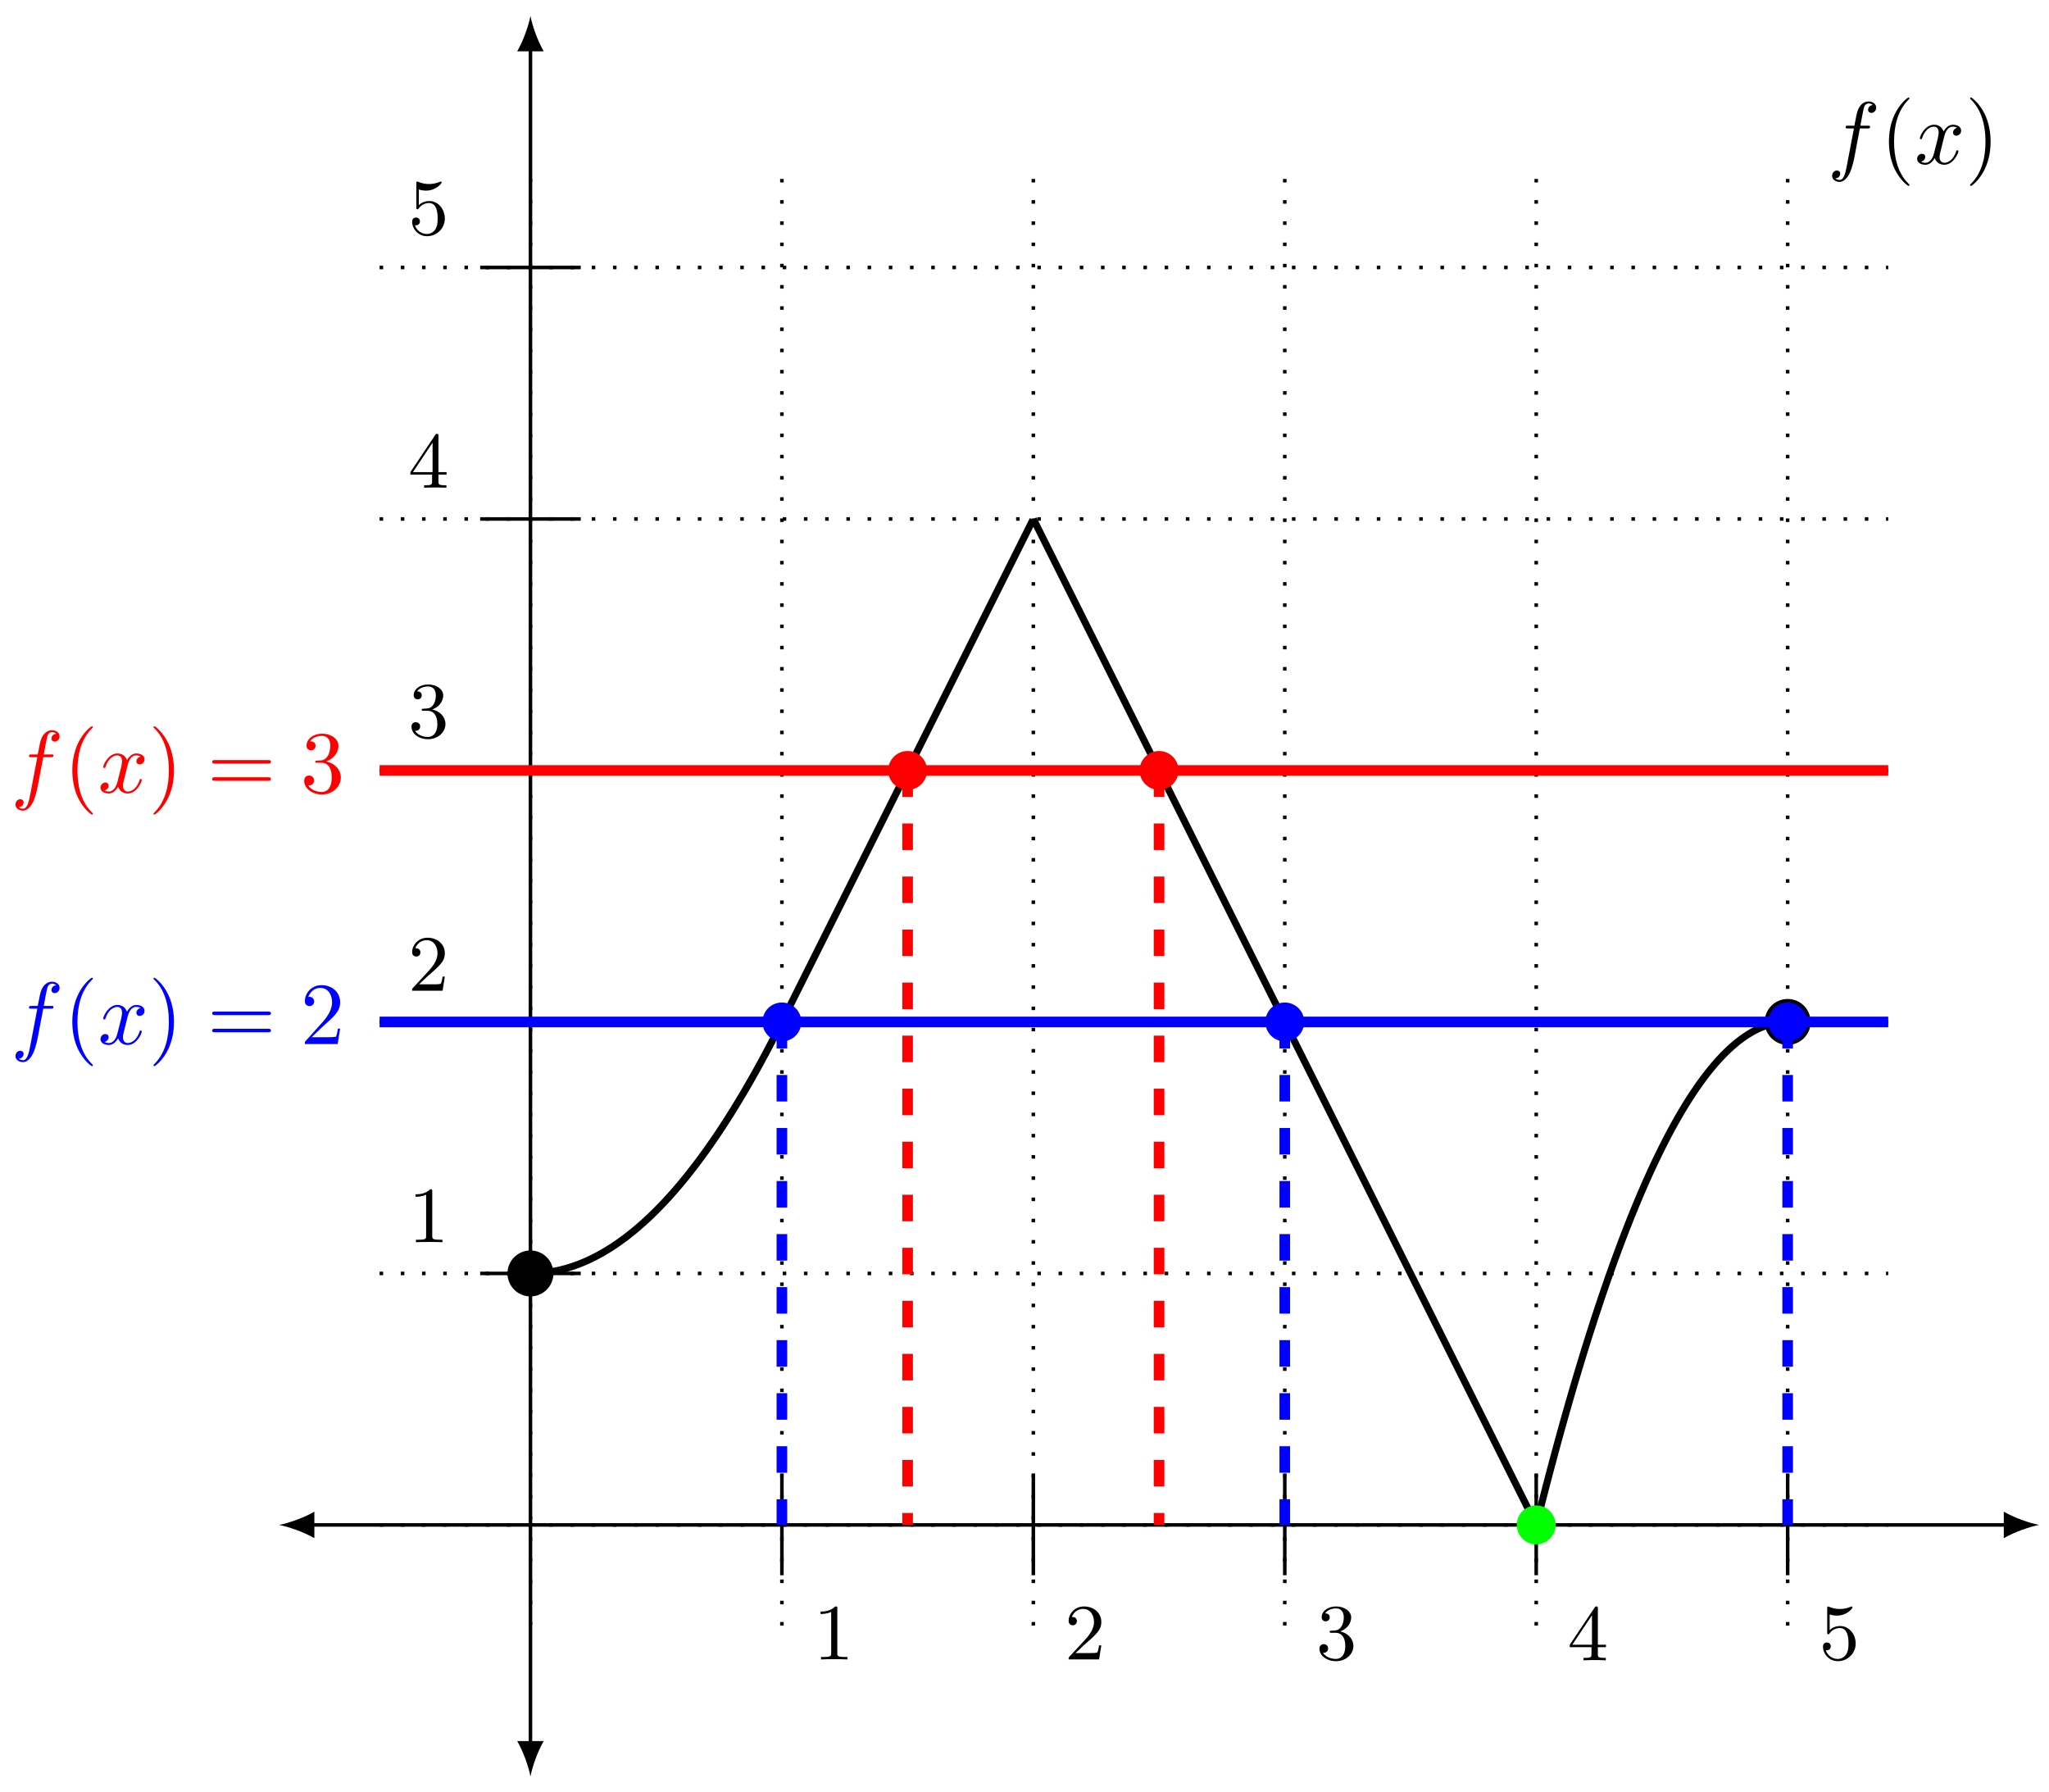 <svg xmlns="http://www.w3.org/2000/svg" xmlns:xlink="http://www.w3.org/1999/xlink" xmlns:inkscape="http://www.inkscape.org/namespaces/inkscape" version="1.1" width="231" height="202" viewBox="0 0 231 202">
<defs>
<path id="font_1_82" d="M.432 0V.031H.4C.307 .031 .304 .043 .304 .08V.639C.304 .664 .303 .666 .278 .666 .216 .602 .124 .602 .093 .602V.571C.112 .571 .173 .571 .227 .597V.08C.227 .043 .224 .031 .131 .031H.099V0C.135 .003 .224 .003 .265 .003 .306 .003 .396 .003 .432 0Z"/>
<path id="font_1_107" d="M.462 .177H.434C.432 .164 .424 .105 .411 .089 .405 .08 .336 .08 .316 .08H.138L.237 .174C.401 .316 .462 .369 .462 .471 .462 .586 .367 .666 .244 .666 .129 .666 .051 .575 .051 .484 .051 .434 .094 .429 .103 .429 .125 .429 .155 .445 .155 .481 .155 .511 .134 .533 .103 .533 .098 .533 .095 .533 .091 .532 .115 .603 .179 .635 .233 .635 .335 .635 .37 .54 .37 .471 .37 .369 .293 .286 .245 .234L.062 .036C.051 .025 .051 .023 .051 0H.434L.462 .177Z"/>
<path id="font_1_106" d="M.47 .17C.47 .257 .401 .331 .305 .352 .398 .387 .442 .46 .442 .529 .442 .606 .357 .666 .253 .666 .149 .666 .071 .607 .071 .531 .071 .498 .093 .479 .122 .479 .151 .479 .172 .5 .172 .529 .172 .564 .148 .579 .114 .579 .14 .621 .201 .641 .25 .641 .333 .641 .349 .575 .349 .528 .349 .498 .343 .45 .318 .412 .287 .367 .252 .365 .223 .363 .198 .361 .196 .361 .188 .361 .179 .36 .171 .359 .171 .348 .171 .335 .179 .335 .196 .335H.243C.33 .335 .368 .265 .368 .169 .368 .041 .3 .006 .249 .006 .23 .006 .133 .011 .088 .084 .124 .079 .152 .104 .152 .138 .152 .171 .127 .192 .098 .192 .073 .192 .043 .177 .043 .135 .043 .046 .136-.022 .252-.022 .377-.022 .47 .067 .47 .169V.17Z"/>
<path id="font_1_57" d="M.484 .165V.196H.382V.65C.382 .67 .382 .677 .363 .677 .351 .677 .35 .676 .341 .662L.029 .196V.165H.302V.079C.302 .042 .299 .031 .224 .031H.202V0C.265 .003 .335 .003 .342 .003 .347 .003 .419 .003 .482 0V.031H.46C.385 .031 .382 .042 .382 .079V.165H.484M.308 .196H.061L.308 .566V.196Z"/>
<path id="font_1_56" d="M.462 .2C.462 .321 .376 .42 .267 .42 .219 .42 .17 .404 .135 .368V.565C.165 .556 .196 .551 .227 .551 .35 .551 .422 .64 .422 .653 .422 .662 .416 .666 .411 .666 .411 .666 .407 .666 .398 .661 .351 .642 .305 .634 .263 .634 .22 .634 .175 .642 .129 .661 .119 .666 .116 .666 .116 .666 .104 .666 .104 .656 .104 .639V.345C.104 .327 .104 .316 .118 .316 .126 .316 .129 .32 .135 .329 .165 .371 .213 .395 .265 .395 .372 .395 .372 .24 .372 .204 .372 .173 .372 .111 .344 .066 .317 .024 .275 .006 .236 .006 .177 .006 .11 .042 .086 .116 .086 .117 .093 .115 .1 .115 .12 .115 .149 .128 .149 .164 .149 .195 .127 .213 .1 .213 .079 .213 .051 .201 .051 .161 .051 .07 .127-.022 .238-.022 .359-.023 .462 .075 .462 .199V.2Z"/>
<path id="font_2_1" d="M.367 .4H.453C.473 .4 .483 .4 .483 .42 .483 .431 .473 .431 .456 .431H.373L.394 .545C.398 .566 .412 .637 .418 .649 .427 .668 .444 .683 .465 .683 .469 .683 .495 .683 .514 .665 .47 .661 .46 .626 .46 .611 .46 .588 .478 .576 .497 .576 .523 .576 .552 .598 .552 .636 .552 .682 .506 .705 .465 .705 .431 .705 .368 .687 .338 .588 .332 .567 .329 .557 .305 .431H.236C.217 .431 .206 .431 .206 .412 .206 .4 .215 .4 .234 .4H.3L.225 .005C.207-.092 .19-.183 .138-.183 .134-.183 .109-.183 .09-.165 .136-.162 .145-.126 .145-.111 .145-.088 .127-.076 .108-.076 .082-.076 .053-.098 .053-.136 .053-.181 .097-.205 .138-.205 .193-.205 .233-.146 .251-.108 .283-.045 .306 .076 .307 .083L.367 .4Z"/>
<path id="font_3_1" d="M.331-.24C.331-.237 .331-.235 .314-.218 .189-.092 .157 .097 .157 .25 .157 .424 .195 .598 .318 .723 .331 .735 .331 .737 .331 .74 .331 .747 .327 .75 .321 .75 .311 .75 .221 .682 .162 .555 .111 .445 .099 .334 .099 .25 .099 .172 .11 .051 .165-.062 .225-.185 .311-.25 .321-.25 .327-.25 .331-.247 .331-.24Z"/>
<path id="font_2_2" d="M.334 .302C.34 .328 .363 .42 .433 .42 .438 .42 .462 .42 .483 .407 .455 .402 .435 .377 .435 .353 .435 .337 .446 .318 .473 .318 .495 .318 .527 .336 .527 .376 .527 .428 .468 .442 .434 .442 .376 .442 .341 .389 .329 .366 .304 .432 .25 .442 .221 .442 .117 .442 .06 .313 .06 .288 .06 .278 .07 .278 .072 .278 .08 .278 .083 .28 .085 .289 .119 .395 .185 .42 .219 .42 .238 .42 .273 .411 .273 .353 .273 .322 .256 .255 .219 .115 .203 .053 .168 .011 .124 .011 .118 .011 .095 .011 .074 .024 .099 .029 .121 .05 .121 .078 .121 .105 .099 .113 .084 .113 .054 .113 .029 .087 .029 .055 .029 .009 .079-.011 .123-.011 .189-.011 .225 .059 .228 .065 .24 .028 .276-.011 .336-.011 .439-.011 .496 .118 .496 .143 .496 .153 .487 .153 .484 .153 .475 .153 .473 .149 .471 .142 .438 .035 .37 .011 .338 .011 .299 .011 .283 .043 .283 .077 .283 .099 .289 .121 .3 .165L.334 .302Z"/>
<path id="font_3_2" d="M.289 .25C.289 .328 .278 .449 .223 .562 .163 .685 .077 .75 .067 .75 .061 .75 .057 .746 .057 .74 .057 .737 .057 .735 .076 .717 .174 .618 .231 .459 .231 .25 .231 .079 .194-.097 .07-.223 .057-.235 .057-.237 .057-.24 .057-.246 .061-.25 .067-.25 .077-.25 .167-.182 .226-.055 .277 .055 .289 .166 .289 .25Z"/>
<path id="font_3_5" d="M.687 .327C.702 .327 .721 .327 .721 .347 .721 .367 .702 .367 .688 .367H.089C.075 .367 .056 .367 .056 .347 .056 .327 .075 .327 .09 .327H.687M.688 .133C.702 .133 .721 .133 .721 .153 .721 .173 .702 .173 .687 .173H.09C.075 .173 .056 .173 .056 .153 .056 .133 .075 .133 .089 .133H.688Z"/>
<path id="font_3_4" d="M.29 .352C.372 .379 .43 .449 .43 .528 .43 .61 .342 .666 .246 .666 .145 .666 .069 .606 .069 .53 .069 .497 .091 .478 .12 .478 .151 .478 .171 .5 .171 .529 .171 .579 .124 .579 .109 .579 .14 .628 .206 .641 .242 .641 .283 .641 .338 .619 .338 .529 .338 .517 .336 .459 .31 .415 .28 .367 .246 .364 .221 .363 .213 .362 .189 .36 .182 .36 .174 .359 .167 .358 .167 .348 .167 .337 .174 .337 .191 .337H.235C.317 .337 .354 .269 .354 .17 .354 .034 .285 .006 .241 .006 .198 .006 .123 .022 .088 .081 .123 .076 .154 .098 .154 .136 .154 .172 .127 .192 .098 .192 .074 .192 .042 .178 .042 .134 .042 .043 .135-.022 .244-.022 .366-.022 .457 .068 .457 .17 .457 .253 .394 .331 .29 .352Z"/>
<path id="font_3_3" d="M.127 .077 .233 .18C.389 .318 .449 .372 .449 .472 .449 .586 .359 .666 .237 .666 .124 .666 .05 .574 .05 .485 .05 .429 .1 .429 .103 .429 .12 .429 .155 .441 .155 .482 .155 .508 .137 .534 .102 .534 .094 .534 .092 .534 .089 .533 .112 .598 .166 .635 .224 .635 .315 .635 .358 .554 .358 .472 .358 .392 .308 .313 .253 .251L.061 .037C.05 .026 .05 .024 .05 0H.421L.449 .174H.424C.419 .144 .412 .1 .402 .085 .395 .077 .329 .077 .307 .077H.127Z"/>
</defs>
<path transform="matrix(1,0,0,-1,59.803,171.883)" stroke-width=".399" stroke-linecap="butt" stroke-dasharray=".399,1.993" stroke-miterlimit="10" stroke-linejoin="miter" fill="none" stroke="#000000" d="M-17.008 0H153.073M-17.008 28.347H153.073M-17.008 56.694H153.073M-17.008 85.04H153.073M-17.008 113.387H153.073M-17.008 141.734H153.073M0-11.339V153.073M28.347-11.339V153.073M56.694-11.339V153.073M85.04-11.339V153.073M113.387-11.339V153.073M141.734-11.339V153.073M153.073 153.073"/>
<path transform="matrix(1,0,0,-1,59.803,171.883)" stroke-width=".399" stroke-linecap="butt" stroke-miterlimit="10" stroke-linejoin="miter" fill="none" stroke="#000000" d="M-24.76 0H166.494"/>
<path transform="matrix(-1,-0,0,1,35.042,171.883)" d="M3.587 0C2.524 .199 .797 .797-.399 1.494V-1.494C.797-.797 2.524-.199 3.587 0"/>
<path transform="matrix(1,0,0,-1,226.303,171.883)" d="M3.587 0C2.524 .199 .797 .797-.399 1.494V-1.494C.797-.797 2.524-.199 3.587 0"/>
<path transform="matrix(1,0,0,-1,59.803,171.883)" stroke-width=".399" stroke-linecap="butt" stroke-miterlimit="10" stroke-linejoin="miter" fill="none" stroke="#000000" d="M0-24.76V166.494"/>
<path transform="matrix(0,1,1,0,59.803,196.644)" d="M3.587 0C2.524 .199 .797 .797-.399 1.494V-1.494C.797-.797 2.524-.199 3.587 0"/>
<path transform="matrix(0,-1,-1,-0,59.803,5.383)" d="M3.587 0C2.524 .199 .797 .797-.399 1.494V-1.494C.797-.797 2.524-.199 3.587 0"/>
<path transform="matrix(1,0,0,-1,59.803,171.883)" stroke-width=".399" stroke-linecap="butt" stroke-miterlimit="10" stroke-linejoin="miter" fill="none" stroke="#000000" d="M28.347 5.669V-5.669"/>
<use data-text="1" xlink:href="#font_1_82" transform="matrix(8.967,0,0,-8.967,91.671,187.044)"/>
<path transform="matrix(1,0,0,-1,59.803,171.883)" stroke-width=".399" stroke-linecap="butt" stroke-miterlimit="10" stroke-linejoin="miter" fill="none" stroke="#000000" d="M56.694 5.669V-5.669"/>
<use data-text="2" xlink:href="#font_1_107" transform="matrix(8.967,0,0,-8.967,120.018,187.044)"/>
<path transform="matrix(1,0,0,-1,59.803,171.883)" stroke-width=".399" stroke-linecap="butt" stroke-miterlimit="10" stroke-linejoin="miter" fill="none" stroke="#000000" d="M85.04 5.669V-5.669"/>
<use data-text="3" xlink:href="#font_1_106" transform="matrix(8.967,0,0,-8.967,148.366,187.044)"/>
<path transform="matrix(1,0,0,-1,59.803,171.883)" stroke-width=".399" stroke-linecap="butt" stroke-miterlimit="10" stroke-linejoin="miter" fill="none" stroke="#000000" d="M113.387 5.669V-5.669"/>
<use data-text="4" xlink:href="#font_1_57" transform="matrix(8.967,0,0,-8.967,176.714,187.142)"/>
<path transform="matrix(1,0,0,-1,59.803,171.883)" stroke-width=".399" stroke-linecap="butt" stroke-miterlimit="10" stroke-linejoin="miter" fill="none" stroke="#000000" d="M141.734 5.669V-5.669"/>
<use data-text="5" xlink:href="#font_1_56" transform="matrix(8.967,0,0,-8.967,205.062,187.044)"/>
<path transform="matrix(1,0,0,-1,59.803,171.883)" stroke-width=".399" stroke-linecap="butt" stroke-miterlimit="10" stroke-linejoin="miter" fill="none" stroke="#000000" d="M5.669 28.347H-5.669"/>
<use data-text="1" xlink:href="#font_1_82" transform="matrix(8.967,0,0,-8.967,46.005,140.015)"/>
<path transform="matrix(1,0,0,-1,59.803,171.883)" stroke-width=".399" stroke-linecap="butt" stroke-miterlimit="10" stroke-linejoin="miter" fill="none" stroke="#000000" d="M5.669 56.694H-5.669"/>
<use data-text="2" xlink:href="#font_1_107" transform="matrix(8.967,0,0,-8.967,46.005,111.668)"/>
<path transform="matrix(1,0,0,-1,59.803,171.883)" stroke-width=".399" stroke-linecap="butt" stroke-miterlimit="10" stroke-linejoin="miter" fill="none" stroke="#000000" d="M5.669 85.04H-5.669"/>
<use data-text="3" xlink:href="#font_1_106" transform="matrix(8.967,0,0,-8.967,46.005,83.123)"/>
<path transform="matrix(1,0,0,-1,59.803,171.883)" stroke-width=".399" stroke-linecap="butt" stroke-miterlimit="10" stroke-linejoin="miter" fill="none" stroke="#000000" d="M5.669 113.387H-5.669"/>
<use data-text="4" xlink:href="#font_1_57" transform="matrix(8.967,0,0,-8.967,46.005,54.972)"/>
<path transform="matrix(1,0,0,-1,59.803,171.883)" stroke-width=".399" stroke-linecap="butt" stroke-miterlimit="10" stroke-linejoin="miter" fill="none" stroke="#000000" d="M5.669 141.734H-5.669"/>
<use data-text="5" xlink:href="#font_1_56" transform="matrix(8.967,0,0,-8.967,46.005,26.427)"/>
<path transform="matrix(1,0,0,-1,59.803,171.883)" stroke-width=".797" stroke-linecap="butt" stroke-miterlimit="10" stroke-linejoin="miter" fill="none" stroke="#000000" d="M0 28.347C0 28.347 .207 28.348 .286 28.349 .365 28.351 .492 28.355 .572 28.358 .651 28.361 .778 28.368 .858 28.373 .937 28.378 1.064 28.386 1.144 28.393 1.223 28.399 1.35 28.411 1.43 28.419 1.509 28.427 1.636 28.441 1.715 28.451 1.795 28.46 1.922 28.477 2.001 28.488 2.081 28.499 2.208 28.518 2.287 28.531 2.367 28.544 2.494 28.566 2.573 28.58 2.652 28.595 2.78 28.619 2.859 28.635 2.938 28.651 3.066 28.678 3.145 28.695 3.224 28.713 3.352 28.743 3.431 28.762 3.51 28.781 3.637 28.813 3.717 28.834 3.796 28.855 3.923 28.889 4.003 28.912 4.082 28.934 4.209 28.972 4.289 28.996 4.368 29.02 4.495 29.059 4.575 29.085 4.654 29.11 4.781 29.153 4.86 29.18 4.94 29.207 5.067 29.252 5.146 29.281 5.226 29.31 5.353 29.357 5.432 29.387 5.512 29.418 5.639 29.468 5.718 29.5 5.797 29.532 5.925 29.585 6.004 29.618 6.083 29.652 6.211 29.707 6.29 29.742 6.369 29.777 6.497 29.835 6.576 29.872 6.655 29.909 6.782 29.969 6.862 30.008 6.941 30.046 7.068 30.109 7.148 30.149 7.227 30.189 7.354 30.254 7.434 30.296 7.513 30.337 7.64 30.406 7.72 30.449 7.799 30.492 7.926 30.562 8.005 30.607 8.085 30.652 8.212 30.725 8.291 30.772 8.371 30.818 8.498 30.894 8.577 30.942 8.657 30.99 8.784 31.068 8.863 31.118 8.942 31.167 9.07 31.248 9.149 31.299 9.228 31.351 9.356 31.434 9.435 31.487 9.514 31.54 9.642 31.626 9.721 31.68 9.8 31.734 9.927 31.823 10.007 31.879 10.086 31.935 10.213 32.026 10.293 32.084 10.372 32.142 10.499 32.235 10.579 32.294 10.658 32.353 10.785 32.45 10.864 32.51 10.944 32.571 11.071 32.67 11.15 32.733 11.23 32.795 11.357 32.897 11.436 32.961 11.516 33.025 11.643 33.129 11.722 33.194 11.802 33.26 11.929 33.366 12.008 33.433 12.087 33.501 12.215 33.61 12.294 33.679 12.373 33.748 12.501 33.859 12.58 33.93 12.659 34 12.786 34.114 12.866 34.186 12.945 34.258 13.072 34.375 13.152 34.449 13.231 34.522 13.358 34.642 13.438 34.717 13.517 34.792 13.644 34.914 13.724 34.991 13.803 35.067 13.93 35.192 14.009 35.27 14.089 35.349 14.216 35.476 14.295 35.556 14.375 35.636 14.502 35.765 14.581 35.847 14.661 35.929 14.788 36.061 14.867 36.144 14.947 36.227 15.074 36.362 15.153 36.447 15.232 36.532 15.36 36.669 15.439 36.755 15.518 36.842 15.646 36.982 15.725 37.07 15.804 37.158 15.931 37.3 16.011 37.39 16.09 37.479 16.217 37.624 16.297 37.716 16.376 37.807 16.503 37.954 16.583 38.047 16.662 38.14 16.789 38.29 16.869 38.385 16.948 38.479 17.075 38.632 17.154 38.728 17.234 38.824 17.361 38.979 17.44 39.077 17.52 39.174 17.647 39.332 17.726 39.431 17.806 39.531 17.933 39.691 18.012 39.792 18.091 39.893 18.219 40.056 18.298 40.158 18.377 40.261 18.505 40.426 18.584 40.53 18.663 40.634 18.791 40.802 18.87 40.908 18.949 41.013 19.076 41.184 19.156 41.291 19.235 41.399 19.362 41.572 19.442 41.681 19.521 41.789 19.648 41.966 19.728 42.076 19.807 42.186 19.934 42.365 20.014 42.477 20.093 42.588 20.22 42.769 20.299 42.883 20.379 42.997 20.506 43.181 20.585 43.296 20.665 43.411 20.792 43.597 20.871 43.714 20.951 43.83 21.078 44.019 21.157 44.137 21.236 44.256 21.364 44.447 21.443 44.567 21.522 44.687 21.65 44.881 21.729 45.003 21.808 45.124 21.936 45.32 22.015 45.444 22.094 45.567 22.221 45.766 22.301 45.891 22.38 46.016 22.507 46.217 22.587 46.344 22.666 46.47 22.793 46.674 22.873 46.802 22.952 46.93 23.079 47.137 23.159 47.266 23.238 47.396 23.365 47.605 23.444 47.737 23.524 47.868 23.651 48.08 23.73 48.212 23.81 48.345 23.937 48.559 24.016 48.694 24.096 48.828 24.223 49.045 24.302 49.181 24.381 49.317 24.509 49.537 24.588 49.674 24.667 49.812 24.795 50.034 24.874 50.173 24.953 50.312 25.081 50.537 25.16 50.678 25.239 50.819 25.366 51.046 25.446 51.188 25.525 51.331 25.652 51.56 25.732 51.704 25.811 51.848 25.938 52.081 26.018 52.226 26.097 52.372 26.224 52.607 26.303 52.754 26.383 52.901 26.51 53.139 26.589 53.287 26.669 53.436 26.796 53.676 26.875 53.827 26.955 53.977 27.082 54.22 27.161 54.372 27.241 54.524 27.368 54.769 27.447 54.923 27.526 55.076 27.654 55.324 27.733 55.479 27.812 55.634 27.94 55.884 28.019 56.041 28.098 56.198 28.305 56.61 28.305 56.61"/>
<path transform="matrix(1,0,0,-1,59.803,171.883)" stroke-width=".797" stroke-linecap="butt" stroke-miterlimit="10" stroke-linejoin="miter" fill="none" stroke="#000000" d="M28.347 56.694C28.347 56.694 28.553 57.107 28.633 57.265 28.712 57.424 28.839 57.679 28.919 57.837 28.998 57.996 29.125 58.25 29.205 58.409 29.284 58.568 29.411 58.822 29.49 58.981 29.57 59.14 29.697 59.394 29.776 59.553 29.856 59.711 29.983 59.966 30.062 60.124 30.142 60.283 30.269 60.538 30.348 60.696 30.427 60.855 30.555 61.109 30.634 61.268 30.713 61.427 30.841 61.681 30.92 61.84 30.999 61.999 31.127 62.253 31.206 62.412 31.285 62.57 31.412 62.825 31.492 62.984 31.571 63.142 31.698 63.397 31.778 63.555 31.857 63.714 31.984 63.969 32.064 64.127 32.143 64.286 32.27 64.54 32.349 64.699 32.429 64.858 32.556 65.112 32.635 65.271 32.715 65.429 32.842 65.684 32.921 65.843 33.001 66.001 33.128 66.256 33.207 66.414 33.287 66.573 33.414 66.828 33.493 66.986 33.572 67.145 33.7 67.399 33.779 67.558 33.858 67.717 33.986 67.971 34.065 68.13 34.144 68.289 34.272 68.543 34.351 68.702 34.43 68.86 34.557 69.115 34.637 69.274 34.716 69.432 34.843 69.687 34.923 69.845 35.002 70.004 35.129 70.258 35.209 70.417 35.288 70.576 35.415 70.83 35.494 70.989 35.574 71.148 35.701 71.402 35.78 71.561 35.86 71.719 35.987 71.974 36.066 72.133 36.146 72.291 36.273 72.546 36.352 72.704 36.432 72.863 36.559 73.118 36.638 73.276 36.717 73.435 36.845 73.689 36.924 73.848 37.003 74.007 37.131 74.261 37.21 74.42 37.289 74.579 37.417 74.833 37.496 74.992 37.575 75.15 37.702 75.405 37.782 75.564 37.861 75.722 37.988 75.977 38.068 76.135 38.147 76.294 38.274 76.548 38.354 76.707 38.433 76.866 38.56 77.12 38.639 77.279 38.719 77.438 38.846 77.692 38.925 77.851 39.005 78.009 39.132 78.264 39.211 78.423 39.291 78.581 39.418 78.836 39.497 78.994 39.577 79.153 39.704 79.408 39.783 79.566 39.862 79.725 39.99 79.979 40.069 80.138 40.148 80.297 40.276 80.551 40.355 80.71 40.434 80.869 40.562 81.123 40.641 81.282 40.72 81.44 40.847 81.695 40.927 81.853 41.006 82.012 41.133 82.267 41.213 82.425 41.292 82.584 41.419 82.838 41.499 82.997 41.578 83.156 41.705 83.41 41.784 83.569 41.864 83.728 41.991 83.982 42.07 84.141 42.15 84.299 42.277 84.554 42.356 84.713 42.436 84.871 42.563 85.126 42.642 85.284 42.722 85.443 42.849 85.698 42.928 85.856 43.007 86.015 43.135 86.269 43.214 86.428 43.293 86.587 43.421 86.841 43.5 87 43.579 87.158 43.706 87.413 43.786 87.572 43.865 87.73 43.992 87.985 44.072 88.143 44.151 88.302 44.278 88.557 44.358 88.715 44.437 88.874 44.564 89.128 44.644 89.287 44.723 89.446 44.85 89.7 44.929 89.859 45.009 90.018 45.136 90.272 45.215 90.431 45.295 90.589 45.422 90.844 45.501 91.003 45.581 91.161 45.708 91.416 45.787 91.574 45.867 91.733 45.994 91.987 46.073 92.146 46.152 92.305 46.28 92.559 46.359 92.718 46.438 92.877 46.566 93.131 46.645 93.29 46.724 93.448 46.851 93.703 46.931 93.862 47.01 94.02 47.137 94.275 47.217 94.433 47.296 94.592 47.423 94.847 47.503 95.005 47.582 95.164 47.709 95.418 47.789 95.577 47.868 95.736 47.995 95.99 48.074 96.149 48.154 96.308 48.281 96.562 48.36 96.721 48.44 96.879 48.567 97.134 48.646 97.292 48.726 97.451 48.853 97.706 48.932 97.864 49.011 98.023 49.139 98.277 49.218 98.436 49.297 98.595 49.425 98.849 49.504 99.008 49.583 99.167 49.711 99.421 49.79 99.58 49.869 99.738 49.996 99.993 50.076 100.152 50.155 100.31 50.282 100.565 50.362 100.723 50.441 100.882 50.568 101.137 50.648 101.295 50.727 101.454 50.854 101.708 50.933 101.867 51.013 102.026 51.14 102.28 51.219 102.439 51.299 102.597 51.426 102.852 51.505 103.011 51.585 103.169 51.712 103.424 51.791 103.582 51.871 103.741 51.998 103.996 52.077 104.154 52.156 104.313 52.284 104.567 52.363 104.726 52.442 104.885 52.57 105.139 52.649 105.298 52.728 105.457 52.856 105.711 52.935 105.87 53.014 106.028 53.141 106.283 53.221 106.442 53.3 106.6 53.427 106.855 53.507 107.013 53.586 107.172 53.713 107.426 53.793 107.585 53.872 107.744 53.999 107.998 54.078 108.157 54.158 108.316 54.285 108.57 54.364 108.729 54.444 108.887 54.571 109.142 54.65 109.301 54.73 109.459 54.857 109.714 54.936 109.872 55.016 110.031 55.143 110.286 55.222 110.444 55.301 110.603 55.429 110.857 55.508 111.016 55.587 111.175 55.715 111.429 55.794 111.588 55.873 111.747 56.001 112.001 56.08 112.16 56.159 112.318 56.286 112.573 56.366 112.731 56.445 112.89 56.652 113.303 56.652 113.303"/>
<path transform="matrix(1,0,0,-1,59.803,171.883)" stroke-width=".797" stroke-linecap="butt" stroke-miterlimit="10" stroke-linejoin="miter" fill="none" stroke="#000000" d="M56.694 113.387C56.694 113.387 57.107 112.56 57.266 112.243 57.425 111.925 57.679 111.416 57.838 111.098 57.997 110.781 58.252 110.271 58.41 109.954 58.569 109.636 58.824 109.127 58.983 108.809 59.141 108.492 59.396 107.982 59.555 107.665 59.714 107.347 59.968 106.838 60.127 106.52 60.286 106.203 60.541 105.693 60.699 105.376 60.858 105.058 61.113 104.549 61.272 104.231 61.43 103.914 61.685 103.404 61.844 103.087 62.003 102.769 62.257 102.26 62.416 101.942 62.575 101.625 62.83 101.115 62.988 100.798 63.147 100.48 63.402 99.971 63.561 99.653 63.719 99.336 63.974 98.826 64.133 98.509 64.292 98.191 64.546 97.682 64.705 97.364 64.864 97.047 65.119 96.537 65.277 96.22 65.436 95.902 65.691 95.393 65.85 95.075 66.008 94.758 66.263 94.248 66.422 93.931 66.581 93.613 66.835 93.104 66.994 92.786 67.153 92.469 67.408 91.959 67.566 91.642 67.725 91.324 67.98 90.815 68.139 90.497 68.297 90.18 68.552 89.67 68.711 89.353 68.87 89.035 69.124 88.526 69.283 88.208 69.442 87.891 69.697 87.381 69.855 87.064 70.014 86.746 70.269 86.237 70.428 85.919 70.586 85.602 70.841 85.092 71 84.775 71.159 84.457 71.413 83.948 71.572 83.63 71.731 83.313 71.986 82.803 72.144 82.486 72.303 82.168 72.558 81.659 72.717 81.341 72.875 81.024 73.13 80.514 73.289 80.197 73.448 79.879 73.702 79.37 73.861 79.052 74.02 78.735 74.275 78.225 74.433 77.908 74.592 77.59 74.847 77.081 75.006 76.763 75.164 76.446 75.419 75.936 75.578 75.619 75.737 75.301 75.991 74.792 76.15 74.474 76.309 74.157 76.563 73.647 76.722 73.33 76.881 73.012 77.136 72.503 77.295 72.185 77.453 71.868 77.708 71.358 77.867 71.041 78.026 70.723 78.28 70.214 78.439 69.896 78.598 69.579 78.853 69.069 79.011 68.752 79.17 68.434 79.425 67.925 79.584 67.607 79.742 67.29 79.997 66.78 80.156 66.463 80.315 66.145 80.569 65.636 80.728 65.318 80.887 65.001 81.141 64.492 81.3 64.174 81.459 63.856 81.714 63.347 81.873 63.029 82.031 62.712 82.286 62.203 82.445 61.885 82.604 61.567 82.858 61.058 83.017 60.74 83.176 60.423 83.43 59.914 83.589 59.596 83.748 59.278 84.003 58.769 84.162 58.451 84.32 58.134 84.575 57.625 84.734 57.307 84.893 56.989 85.147 56.48 85.306 56.162 85.465 55.845 85.719 55.336 85.878 55.018 86.037 54.7 86.292 54.191 86.45 53.873 86.609 53.556 86.864 53.047 87.023 52.729 87.182 52.411 87.436 51.902 87.595 51.584 87.754 51.267 88.008 50.758 88.167 50.44 88.326 50.122 88.581 49.613 88.739 49.295 88.898 48.978 89.153 48.469 89.312 48.151 89.471 47.833 89.725 47.324 89.884 47.006 90.043 46.689 90.297 46.18 90.456 45.862 90.615 45.544 90.87 45.035 91.028 44.718 91.187 44.4 91.442 43.891 91.601 43.573 91.76 43.255 92.014 42.746 92.173 42.428 92.332 42.111 92.586 41.602 92.745 41.284 92.904 40.966 93.159 40.457 93.317 40.14 93.476 39.822 93.731 39.313 93.89 38.995 94.049 38.677 94.303 38.168 94.462 37.851 94.621 37.533 94.875 37.024 95.034 36.706 95.193 36.388 95.448 35.879 95.606 35.562 95.765 35.244 96.02 34.735 96.179 34.417 96.337 34.099 96.592 33.59 96.751 33.273 96.91 32.955 97.164 32.446 97.323 32.128 97.482 31.81 97.737 31.301 97.895 30.984 98.054 30.666 98.309 30.157 98.468 29.839 98.626 29.521 98.881 29.012 99.04 28.695 99.199 28.377 99.453 27.868 99.612 27.55 99.771 27.232 100.026 26.723 100.184 26.406 100.343 26.088 100.598 25.579 100.757 25.261 100.915 24.944 101.17 24.434 101.329 24.117 101.488 23.799 101.742 23.29 101.901 22.972 102.06 22.654 102.315 22.145 102.473 21.828 102.632 21.51 102.887 21.001 103.046 20.683 103.204 20.366 103.459 19.856 103.618 19.539 103.777 19.221 104.031 18.712 104.19 18.394 104.349 18.076 104.604 17.567 104.762 17.25 104.921 16.932 105.176 16.423 105.335 16.105 105.493 15.788 105.748 15.278 105.907 14.961 106.066 14.643 106.32 14.134 106.479 13.816 106.638 13.499 106.893 12.989 107.051 12.672 107.21 12.354 107.465 11.845 107.624 11.527 107.782 11.21 108.037 10.7 108.196 10.383 108.355 10.065 108.609 9.556 108.768 9.238 108.927 8.921 109.182 8.411 109.34 8.094 109.499 7.776 109.754 7.267 109.913 6.949 110.071 6.632 110.326 6.122 110.485 5.805 110.644 5.487 110.898 4.978 111.057 4.66 111.216 4.343 111.471 3.833 111.629 3.516 111.788 3.198 112.043 2.689 112.202 2.371 112.36 2.054 112.615 1.544 112.774 1.227 112.933 .909 113.346 .082 113.346 .082"/>
<path transform="matrix(1,0,0,-1,59.803,171.883)" stroke-width=".797" stroke-linecap="butt" stroke-miterlimit="10" stroke-linejoin="miter" fill="none" stroke="#000000" d="M113.387 0C113.387 0 113.594 .824 113.673 1.138 113.752 1.453 113.88 1.954 113.959 2.265 114.038 2.576 114.166 3.071 114.245 3.379 114.324 3.687 114.452 4.178 114.531 4.483 114.61 4.787 114.737 5.273 114.817 5.575 114.896 5.876 115.023 6.356 115.103 6.654 115.182 6.952 115.309 7.428 115.389 7.723 115.468 8.018 115.595 8.489 115.674 8.78 115.754 9.072 115.881 9.537 115.96 9.826 116.04 10.114 116.167 10.575 116.246 10.86 116.326 11.146 116.453 11.601 116.532 11.883 116.612 12.165 116.739 12.614 116.818 12.893 116.897 13.172 117.025 13.617 117.104 13.893 117.183 14.169 117.311 14.609 117.39 14.881 117.469 15.153 117.597 15.588 117.676 15.857 117.755 16.126 117.882 16.556 117.962 16.822 118.041 17.088 118.168 17.513 118.248 17.776 118.327 18.038 118.454 18.457 118.534 18.717 118.613 18.977 118.74 19.391 118.819 19.648 118.899 19.904 119.026 20.313 119.105 20.566 119.185 20.82 119.312 21.223 119.391 21.473 119.471 21.723 119.598 22.122 119.677 22.369 119.757 22.616 119.884 23.01 119.963 23.253 120.042 23.497 120.17 23.885 120.249 24.125 120.328 24.366 120.456 24.749 120.535 24.987 120.614 25.224 120.741 25.602 120.821 25.836 120.9 26.07 121.027 26.443 121.107 26.674 121.186 26.905 121.313 27.273 121.393 27.501 121.472 27.729 121.599 28.091 121.679 28.316 121.758 28.54 121.885 28.897 121.964 29.118 122.044 29.34 122.171 29.693 122.25 29.911 122.33 30.129 122.457 30.476 122.536 30.691 122.616 30.906 122.743 31.248 122.822 31.459 122.901 31.671 123.029 32.009 123.108 32.217 123.187 32.426 123.315 32.758 123.394 32.963 123.473 33.168 123.601 33.494 123.68 33.696 123.759 33.899 123.886 34.221 123.966 34.42 124.045 34.619 124.172 34.935 124.252 35.131 124.331 35.326 124.458 35.637 124.538 35.83 124.617 36.022 124.744 36.328 124.824 36.517 124.903 36.707 125.03 37.008 125.109 37.194 125.189 37.38 125.316 37.676 125.395 37.859 125.475 38.042 125.602 38.333 125.681 38.512 125.761 38.692 125.888 38.978 125.967 39.154 126.046 39.331 126.174 39.612 126.253 39.785 126.332 39.958 126.46 40.233 126.539 40.403 126.618 40.573 126.746 40.844 126.825 41.011 126.904 41.178 127.031 41.443 127.111 41.607 127.19 41.77 127.317 42.03 127.397 42.191 127.476 42.351 127.603 42.606 127.683 42.763 127.762 42.921 127.889 43.171 127.969 43.325 128.048 43.479 128.175 43.723 128.254 43.874 128.334 44.025 128.461 44.264 128.54 44.412 128.62 44.56 128.747 44.794 128.826 44.939 128.906 45.083 129.033 45.312 129.112 45.454 129.191 45.595 129.319 45.819 129.398 45.957 129.477 46.095 129.605 46.314 129.684 46.449 129.763 46.584 129.891 46.798 129.97 46.929 130.049 47.061 130.176 47.27 130.256 47.398 130.335 47.527 130.462 47.731 130.542 47.856 130.621 47.981 130.748 48.179 130.828 48.301 130.907 48.424 131.034 48.617 131.113 48.736 131.193 48.855 131.32 49.043 131.399 49.159 131.479 49.275 131.606 49.457 131.685 49.57 131.765 49.682 131.892 49.86 131.971 49.969 132.051 50.079 132.178 50.252 132.257 50.358 132.336 50.464 132.464 50.631 132.543 50.734 132.622 50.837 132.75 51 132.829 51.099 132.908 51.199 133.036 51.356 133.115 51.452 133.194 51.549 133.321 51.701 133.401 51.795 133.48 51.888 133.607 52.035 133.687 52.125 133.766 52.215 133.893 52.357 133.973 52.443 134.052 52.53 134.179 52.668 134.258 52.751 134.338 52.835 134.465 52.967 134.544 53.047 134.624 53.128 134.751 53.254 134.83 53.331 134.91 53.408 135.037 53.53 135.116 53.604 135.196 53.679 135.323 53.795 135.402 53.866 135.481 53.936 135.609 54.047 135.688 54.115 135.767 54.182 135.895 54.288 135.974 54.353 136.053 54.417 136.18 54.518 136.26 54.579 136.339 54.641 136.466 54.737 136.546 54.795 136.625 54.853 136.752 54.943 136.832 54.998 136.911 55.053 137.038 55.138 137.118 55.19 137.197 55.242 137.324 55.322 137.403 55.371 137.483 55.419 137.61 55.494 137.689 55.54 137.769 55.585 137.896 55.655 137.975 55.697 138.055 55.739 138.182 55.804 138.261 55.843 138.341 55.882 138.468 55.942 138.547 55.977 138.626 56.013 138.754 56.068 138.833 56.1 138.912 56.133 139.04 56.182 139.119 56.212 139.198 56.241 139.325 56.285 139.405 56.311 139.484 56.337 139.611 56.377 139.691 56.399 139.77 56.422 139.897 56.457 139.977 56.476 140.056 56.496 140.183 56.525 140.263 56.541 140.342 56.558 140.469 56.582 140.548 56.595 140.628 56.608 140.755 56.626 140.834 56.637 140.914 56.647 141.041 56.661 141.12 56.668 141.2 56.675 141.327 56.683 141.406 56.687 141.486 56.69 141.692 56.694 141.692 56.694"/>
<path transform="matrix(1,0,0,-1,59.803,171.883)" d="M1.993 28.347C1.993 29.447 1.1 30.339 0 30.339-1.1 30.339-1.993 29.447-1.993 28.347-1.993 27.246-1.1 26.354 0 26.354 1.1 26.354 1.993 27.246 1.993 28.347ZM0 28.347"/>
<path transform="matrix(1,0,0,-1,59.803,171.883)" stroke-width="1.196" stroke-linecap="butt" stroke-miterlimit="10" stroke-linejoin="miter" fill="none" stroke="#000000" d="M1.993 28.347C1.993 29.447 1.1 30.339 0 30.339-1.1 30.339-1.993 29.447-1.993 28.347-1.993 27.246-1.1 26.354 0 26.354 1.1 26.354 1.993 27.246 1.993 28.347ZM0 28.347"/>
<path transform="matrix(1,0,0,-1,59.803,171.883)" d="M143.727 56.694C143.727 57.794 142.835 58.686 141.734 58.686 140.634 58.686 139.741 57.794 139.741 56.694 139.741 55.593 140.634 54.701 141.734 54.701 142.835 54.701 143.727 55.593 143.727 56.694ZM141.734 56.694"/>
<path transform="matrix(1,0,0,-1,59.803,171.883)" stroke-width="1.196" stroke-linecap="butt" stroke-miterlimit="10" stroke-linejoin="miter" fill="none" stroke="#000000" d="M143.727 56.694C143.727 57.794 142.835 58.686 141.734 58.686 140.634 58.686 139.741 57.794 139.741 56.694 139.741 55.593 140.634 54.701 141.734 54.701 142.835 54.701 143.727 55.593 143.727 56.694ZM141.734 56.694"/>
<path transform="matrix(1,0,0,-1,59.803,171.883)" stroke-width="1.196" stroke-linecap="butt" stroke-miterlimit="10" stroke-linejoin="miter" fill="none" stroke="#ff0000" d="M153.073 85.04H-17.008"/>
<use data-text="f" xlink:href="#font_2_1" transform="matrix(9.963,0,0,-9.963,1.218,89.33)" fill="#ff0000"/>
<use data-text="(" xlink:href="#font_3_1" transform="matrix(9.963,0,0,-9.963,7.168,89.33)" fill="#ff0000"/>
<use data-text="x" xlink:href="#font_2_2" transform="matrix(9.963,0,0,-9.963,11.042,89.33)" fill="#ff0000"/>
<use data-text=")" xlink:href="#font_3_2" transform="matrix(9.963,0,0,-9.963,16.736,89.33)" fill="#ff0000"/>
<use data-text="=" xlink:href="#font_3_5" transform="matrix(9.963,0,0,-9.963,23.361,89.33)" fill="#ff0000"/>
<use data-text="3" xlink:href="#font_3_4" transform="matrix(9.963,0,0,-9.963,33.872,89.33)" fill="#ff0000"/>
<path transform="matrix(1,0,0,-1,59.803,171.883)" d="M44.513 85.04C44.513 86.141 43.621 87.033 42.52 87.033 41.42 87.033 40.528 86.141 40.528 85.04 40.528 83.94 41.42 83.048 42.52 83.048 43.621 83.048 44.513 83.94 44.513 85.04ZM42.52 85.04" fill="#ff0000"/>
<path transform="matrix(1,0,0,-1,59.803,171.883)" stroke-width=".399" stroke-linecap="butt" stroke-miterlimit="10" stroke-linejoin="miter" fill="none" stroke="#ff0000" d="M44.513 85.04C44.513 86.141 43.621 87.033 42.52 87.033 41.42 87.033 40.528 86.141 40.528 85.04 40.528 83.94 41.42 83.048 42.52 83.048 43.621 83.048 44.513 83.94 44.513 85.04ZM42.52 85.04"/>
<path transform="matrix(1,0,0,-1,59.803,171.883)" stroke-width="1.196" stroke-linecap="butt" stroke-dasharray="2.989,2.989" stroke-miterlimit="10" stroke-linejoin="miter" fill="none" stroke="#ff0000" d="M42.52 85.04V0"/>
<path transform="matrix(1,0,0,-1,59.803,171.883)" d="M72.86 85.04C72.86 86.141 71.967 87.033 70.867 87.033 69.767 87.033 68.874 86.141 68.874 85.04 68.874 83.94 69.767 83.048 70.867 83.048 71.967 83.048 72.86 83.94 72.86 85.04ZM70.867 85.04" fill="#ff0000"/>
<path transform="matrix(1,0,0,-1,59.803,171.883)" stroke-width=".399" stroke-linecap="butt" stroke-miterlimit="10" stroke-linejoin="miter" fill="none" stroke="#ff0000" d="M72.86 85.04C72.86 86.141 71.967 87.033 70.867 87.033 69.767 87.033 68.874 86.141 68.874 85.04 68.874 83.94 69.767 83.048 70.867 83.048 71.967 83.048 72.86 83.94 72.86 85.04ZM70.867 85.04"/>
<path transform="matrix(1,0,0,-1,59.803,171.883)" stroke-width="1.196" stroke-linecap="butt" stroke-dasharray="2.989,2.989" stroke-miterlimit="10" stroke-linejoin="miter" fill="none" stroke="#ff0000" d="M70.867 85.04V0"/>
<path transform="matrix(1,0,0,-1,59.803,171.883)" stroke-width="1.196" stroke-linecap="butt" stroke-miterlimit="10" stroke-linejoin="miter" fill="none" stroke="#0000ff" d="M153.073 56.694H-17.008"/>
<use data-text="f" xlink:href="#font_2_1" transform="matrix(9.963,0,0,-9.963,1.218,117.678)" fill="#0000ff"/>
<use data-text="(" xlink:href="#font_3_1" transform="matrix(9.963,0,0,-9.963,7.168,117.678)" fill="#0000ff"/>
<use data-text="x" xlink:href="#font_2_2" transform="matrix(9.963,0,0,-9.963,11.042,117.678)" fill="#0000ff"/>
<use data-text=")" xlink:href="#font_3_2" transform="matrix(9.963,0,0,-9.963,16.736,117.678)" fill="#0000ff"/>
<use data-text="=" xlink:href="#font_3_5" transform="matrix(9.963,0,0,-9.963,23.361,117.678)" fill="#0000ff"/>
<use data-text="2" xlink:href="#font_3_3" transform="matrix(9.963,0,0,-9.963,33.872,117.678)" fill="#0000ff"/>
<path transform="matrix(1,0,0,-1,59.803,171.883)" d="M30.339 56.694C30.339 57.794 29.447 58.686 28.347 58.686 27.246 58.686 26.354 57.794 26.354 56.694 26.354 55.593 27.246 54.701 28.347 54.701 29.447 54.701 30.339 55.593 30.339 56.694ZM28.347 56.694" fill="#0000ff"/>
<path transform="matrix(1,0,0,-1,59.803,171.883)" stroke-width=".399" stroke-linecap="butt" stroke-miterlimit="10" stroke-linejoin="miter" fill="none" stroke="#0000ff" d="M30.339 56.694C30.339 57.794 29.447 58.686 28.347 58.686 27.246 58.686 26.354 57.794 26.354 56.694 26.354 55.593 27.246 54.701 28.347 54.701 29.447 54.701 30.339 55.593 30.339 56.694ZM28.347 56.694"/>
<path transform="matrix(1,0,0,-1,59.803,171.883)" stroke-width="1.196" stroke-linecap="butt" stroke-dasharray="2.989,2.989" stroke-miterlimit="10" stroke-linejoin="miter" fill="none" stroke="#0000ff" d="M28.347 56.694V0"/>
<path transform="matrix(1,0,0,-1,59.803,171.883)" d="M87.033 56.694C87.033 57.794 86.141 58.686 85.04 58.686 83.94 58.686 83.048 57.794 83.048 56.694 83.048 55.593 83.94 54.701 85.04 54.701 86.141 54.701 87.033 55.593 87.033 56.694ZM85.04 56.694" fill="#0000ff"/>
<path transform="matrix(1,0,0,-1,59.803,171.883)" stroke-width=".399" stroke-linecap="butt" stroke-miterlimit="10" stroke-linejoin="miter" fill="none" stroke="#0000ff" d="M87.033 56.694C87.033 57.794 86.141 58.686 85.04 58.686 83.94 58.686 83.048 57.794 83.048 56.694 83.048 55.593 83.94 54.701 85.04 54.701 86.141 54.701 87.033 55.593 87.033 56.694ZM85.04 56.694"/>
<path transform="matrix(1,0,0,-1,59.803,171.883)" stroke-width="1.196" stroke-linecap="butt" stroke-dasharray="2.989,2.989" stroke-miterlimit="10" stroke-linejoin="miter" fill="none" stroke="#0000ff" d="M85.04 56.694V0"/>
<path transform="matrix(1,0,0,-1,59.803,171.883)" d="M143.727 56.694C143.727 57.794 142.835 58.686 141.734 58.686 140.634 58.686 139.741 57.794 139.741 56.694 139.741 55.593 140.634 54.701 141.734 54.701 142.835 54.701 143.727 55.593 143.727 56.694ZM141.734 56.694" fill="#0000ff"/>
<path transform="matrix(1,0,0,-1,59.803,171.883)" stroke-width=".399" stroke-linecap="butt" stroke-miterlimit="10" stroke-linejoin="miter" fill="none" stroke="#0000ff" d="M143.727 56.694C143.727 57.794 142.835 58.686 141.734 58.686 140.634 58.686 139.741 57.794 139.741 56.694 139.741 55.593 140.634 54.701 141.734 54.701 142.835 54.701 143.727 55.593 143.727 56.694ZM141.734 56.694"/>
<path transform="matrix(1,0,0,-1,59.803,171.883)" stroke-width="1.196" stroke-linecap="butt" stroke-dasharray="2.989,2.989" stroke-miterlimit="10" stroke-linejoin="miter" fill="none" stroke="#0000ff" d="M141.734 56.694V0"/>
<path transform="matrix(1,0,0,-1,59.803,171.883)" d="M115.38 0C115.38 1.1 114.488 1.993 113.387 1.993 112.287 1.993 111.395 1.1 111.395 0 111.395-1.1 112.287-1.993 113.387-1.993 114.488-1.993 115.38-1.1 115.38 0ZM113.387 0" fill="#00ff00"/>
<path transform="matrix(1,0,0,-1,59.803,171.883)" stroke-width=".399" stroke-linecap="butt" stroke-miterlimit="10" stroke-linejoin="miter" fill="none" stroke="#00ff00" d="M115.38 0C115.38 1.1 114.488 1.993 113.387 1.993 112.287 1.993 111.395 1.1 111.395 0 111.395-1.1 112.287-1.993 113.387-1.993 114.488-1.993 115.38-1.1 115.38 0ZM113.387 0"/>
<use data-text="f" xlink:href="#font_2_1" transform="matrix(9.963,0,0,-9.963,206.019,18.461)"/>
<use data-text="(" xlink:href="#font_3_1" transform="matrix(9.963,0,0,-9.963,211.969,18.461)"/>
<use data-text="x" xlink:href="#font_2_2" transform="matrix(9.963,0,0,-9.963,215.843,18.461)"/>
<use data-text=")" xlink:href="#font_3_2" transform="matrix(9.963,0,0,-9.963,221.537,18.461)"/>
</svg>
